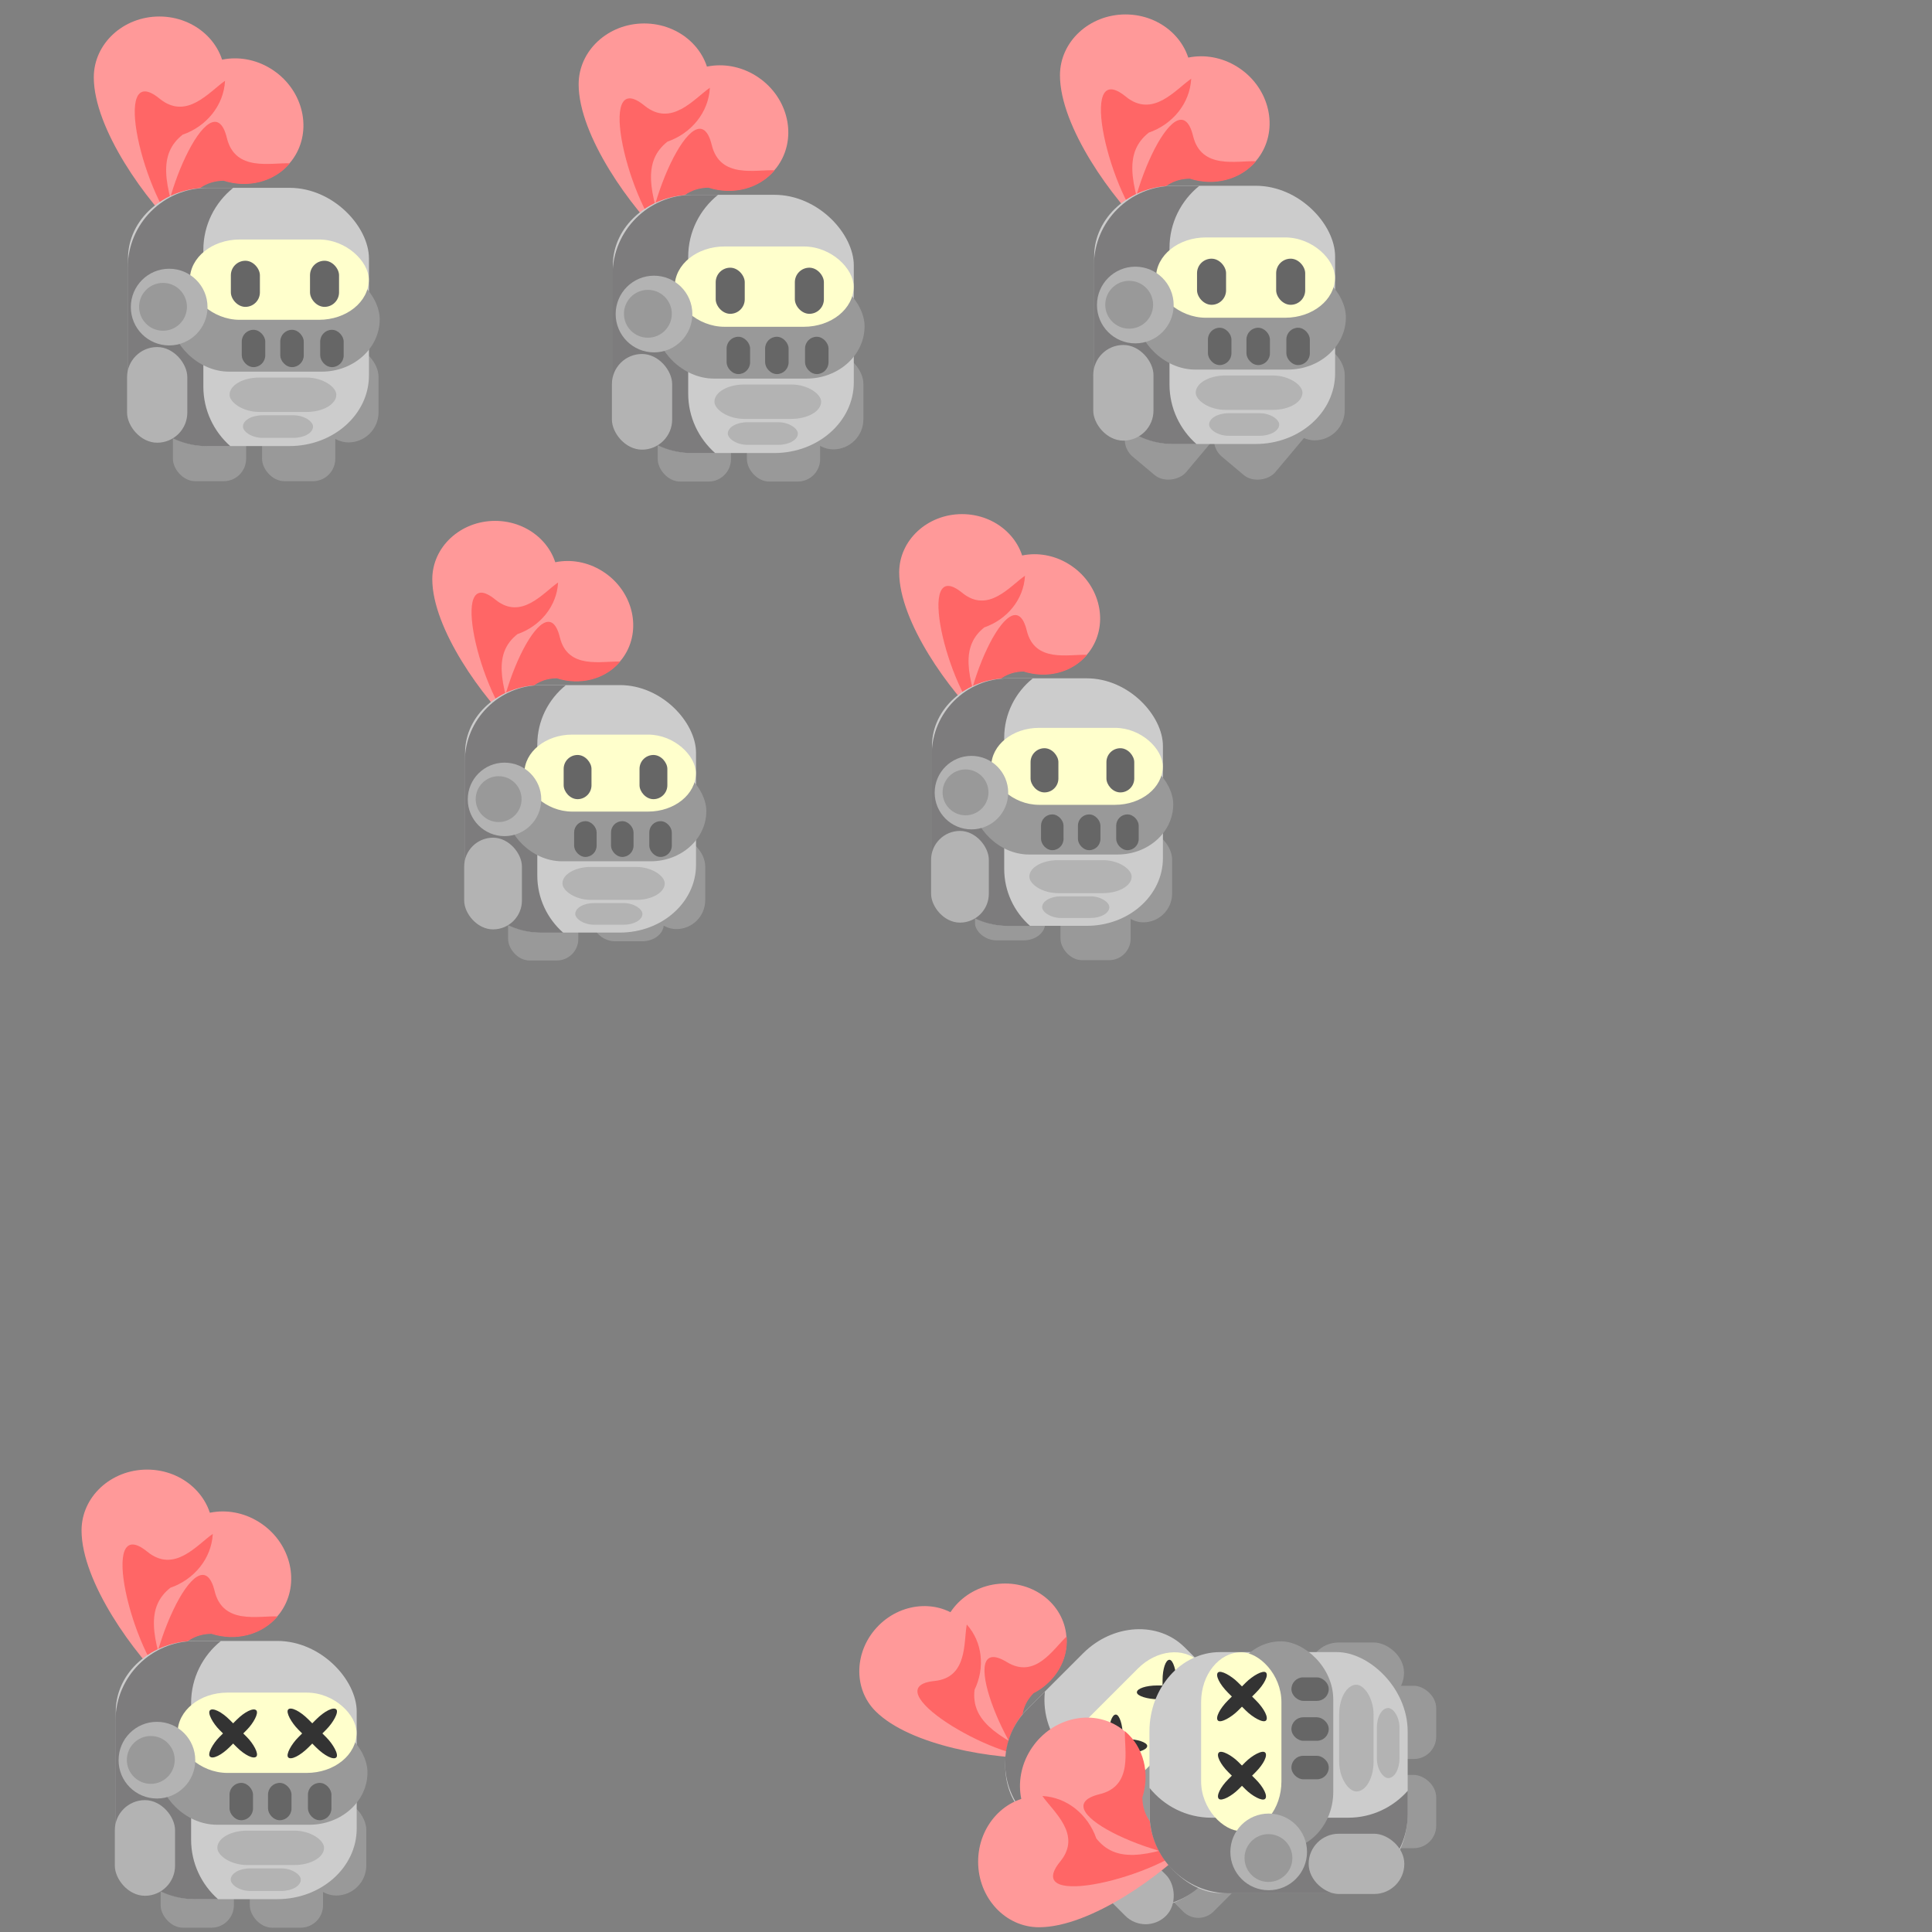 <?xml version="1.0" encoding="UTF-8" standalone="no"?>
<!-- Created with Inkscape (http://www.inkscape.org/) -->

<svg
   xmlns:dc="http://purl.org/dc/elements/1.1/"
   xmlns:cc="http://creativecommons.org/ns#"
   xmlns:rdf="http://www.w3.org/1999/02/22-rdf-syntax-ns#"
   xmlns:svg="http://www.w3.org/2000/svg"
   xmlns="http://www.w3.org/2000/svg"
   xmlns:sodipodi="http://sodipodi.sourceforge.net/DTD/sodipodi-0.dtd"
   xmlns:inkscape="http://www.inkscape.org/namespaces/inkscape"
   width="1024"
   height="1024"
   viewBox="0 0 270.933 270.933"
   version="1.1"
   id="svg3565"
   inkscape:version="0.92.4 (5da689c313, 2019-01-14)"
   sodipodi:docname="knightframe.svg"
   inkscape:export-filename="C:\Users\Kolobok\Desktop\проекты\Рыцарь\knightframes.png"
   inkscape:export-xdpi="96.00001"
   inkscape:export-ydpi="96.00001">
  <rect x="0" y="0" width="270.933" height="270.933" fill="#808080" stroke="none"/>
  <title
     id="title4661">Тайл размером 256x256</title>
  <defs
     id="defs3559" />
  <sodipodi:namedview
     id="base"
     pagecolor="#ffffff"
     bordercolor="#666666"
     borderopacity="1.0"
     inkscape:pageopacity="0.0"
     inkscape:pageshadow="2"
     inkscape:zoom="0.7"
     inkscape:cx="241.6073"
     inkscape:cy="829.2232"
     inkscape:document-units="mm"
     inkscape:current-layer="layer1"
     showgrid="true"
     units="px"
     width="256px"
     inkscape:snap-global="false">
    <inkscape:grid
       type="xygrid"
       id="grid5244"
       units="px"
       spacingx="67.733"
       spacingy="67.733"
       empspacing="1" />
    <inkscape:grid
       type="xygrid"
       id="grid8949"
       color="#e33fff"
       opacity="0.125"
       empcolor="#e33fff"
       empopacity="0.251"
       units="px"
       spacingx="33.867"
       spacingy="33.867"
       empspacing="8" />
  </sodipodi:namedview>
  <g
     inkscape:label="Layer 1"
     inkscape:groupmode="layer"
     id="layer1"
     transform="translate(0,-26.067)">
    <g
       id="g9730"
       transform="matrix(0.313,0,0,0.313,299.258,78.946)">
      <g
         inkscape:export-ydpi="12.69007"
         inkscape:export-xdpi="12.69007"
         inkscape:export-filename="C:\Users\Kolobok\Desktop\проекты\Рыцарь\Source\Knight\data\knight_fall.png"
         inkscape:label="#g6340"
         id="knight_fall"
         style="clip-rule:evenodd;fill-rule:evenodd;image-rendering:optimizeQuality;shape-rendering:geometricPrecision;text-rendering:geometricPrecision"
         transform="matrix(0.01,0,0,0.01,4368.804,12.467)">
        <rect
           style="fill:#999999"
           id="rect2658"
           ry="1349"
           rx="1349"
           height="4286"
           width="2699"
           y="-2698"
           x="-474941"
           class="fil27" />
        <g
           id="_425913016">
          <path
             style="fill:#ff9999"
             inkscape:connector-curvature="0"
             id="path2667"
             d="m -476825,-14988 c -1294,-979 -3078,-799 -3986,401 -1388,1835 -1482,5862 -1097,8028 713,-2401 1342,-3566 2722,-3599 1121,362 2354,46 3059,-886 908,-1200 596,-2967 -698,-3945 z"
             class="fil20" />
          <path
             style="fill:#ff6666"
             inkscape:connector-curvature="0"
             id="path2669"
             d="m -481910,-6538 c 713,-2401 1342,-3566 2722,-3599 1077,348 2257,69 2973,-779 -852,-37 -2451,388 -2821,-1131 -679,-2790 -3291,3170 -2875,5508 z"
             class="fil33" />
        </g>
        <g
           id="_425912248">
          <path
             style="fill:#ff9999"
             inkscape:connector-curvature="0"
             id="path2672"
             d="m -482063,-17494 c -1622,0 -2937,1220 -2937,2725 0,2301 2354,5569 3969,7064 -880,-2345 -1081,-3653 0,-4512 1113,-388 1905,-1384 1905,-2552 0,-1505 -1315,-2725 -2937,-2725 z"
             class="fil20" />
          <path
             style="fill:#ff6666"
             inkscape:connector-curvature="0"
             id="path2674"
             d="m -481021,-7687 c -880,-2345 -1081,-3653 0,-4512 1069,-372 1842,-1307 1901,-2415 -702,484 -1721,1788 -2932,800 -2225,-1815 -712,4513 1031,6128 z"
             class="fil33" />
        </g>
        <rect
           style="fill:#999999"
           y="307159"
           x="365168.1"
           id="rect2677"
           ry="1005"
           rx="1005"
           height="4313"
           width="3281"
           transform="matrix(-0.766,-0.643,-0.643,0.766,0,0)"
           class="fil27" />
        <rect
           style="fill:#999999"
           y="304591.1"
           x="362107.7"
           id="rect2679"
           ry="1005"
           rx="1005"
           height="4313"
           width="3281"
           transform="matrix(-0.766,-0.643,-0.643,0.766,0,0)"
           class="fil27" />
        <rect
           style="fill:#cccccc"
           id="rect2681"
           ry="3164"
           rx="3560"
           height="11569"
           width="10795"
           y="-9818"
           x="-483468"
           class="fil10" />
        <path
           style="fill:#7d7c7d"
           inkscape:connector-curvature="0"
           id="path2683"
           d="m -478757,-9813 h -1161 c -1958,0 -3560,1602 -3560,3560 v 4449 c 0,1958 1602,3560 3560,3560 h 1035 c -740,-654 -1209,-1608 -1209,-2667 v -6129 c 0,-1117 522,-2119 1334,-2773 z"
           class="fil34" />
        <rect
           style="fill:#999999"
           id="rect2685"
           ry="2345"
           rx="2605"
           height="4690"
           width="9346"
           y="-6272"
           x="-481536"
           class="fil27" />
        <rect
           style="fill:#b3b3b3"
           id="rect2687"
           ry="771"
           rx="1333"
           height="1541"
           width="4782"
           y="-1318"
           x="-478917"
           class="fil6" />
        <rect
           style="fill:#b3b3b3"
           id="rect2689"
           ry="506"
           rx="875"
           height="1012"
           width="3140"
           y="372"
           x="-478317"
           class="fil6" />
        <rect
           style="fill:#b3b3b3"
           id="rect2691"
           ry="1349"
           rx="1349"
           height="4286"
           width="2699"
           y="-2685"
           x="-483509"
           class="fil6" />
        <g
           id="_426416096">
          <rect
             style="fill:#ffffcc"
             id="rect2693"
             ry="1799"
             rx="2234"
             height="3598"
             width="8017"
             y="-7503"
             x="-480696"
             class="fil21" />
          <rect
             style="fill:#666666"
             id="rect2695"
             ry="650"
             rx="650"
             height="2066"
             width="1301"
             y="-6551"
             x="-475314"
             class="fil30" />
          <rect
             style="fill:#666666"
             id="rect2697"
             ry="650"
             rx="650"
             height="2066"
             width="1301"
             y="-6551"
             x="-478859"
             class="fil30" />
        </g>
        <rect
           style="fill:#666666"
           id="rect2700"
           ry="526"
           rx="526"
           height="1672"
           width="1052"
           y="-3457"
           x="-474857"
           class="fil30" />
        <rect
           style="fill:#666666"
           id="rect2702"
           ry="526"
           rx="526"
           height="1672"
           width="1052"
           y="-3457"
           x="-476645"
           class="fil30" />
        <rect
           style="fill:#666666"
           id="rect2704"
           ry="526"
           rx="526"
           height="1672"
           width="1052"
           y="-3457"
           x="-478370"
           class="fil30" />
        <g
           id="_426414320">
          <circle
             style="fill:#b3b3b3"
             id="circle2711"
             r="1718"
             cy="-4475"
             cx="-481624"
             class="fil6" />
          <circle
             style="fill:#999999"
             id="circle2713"
             r="1072"
             cy="-4487"
             cx="-481899"
             class="fil27" />
        </g>
      </g>
    </g>
    <g
       transform="matrix(0.003,0,0,0.003,1165.409,150.646)"
       style="clip-rule:evenodd;fill-rule:evenodd;image-rendering:optimizeQuality;shape-rendering:geometricPrecision;text-rendering:geometricPrecision"
       id="knight_walk_2"
       inkscape:label="#g6313"
       inkscape:export-filename="C:\Users\Kolobok\Desktop\проекты\Рыцарь\Source\Knight\public\data\knight_walk_2.png"
       inkscape:export-xdpi="12.69009"
       inkscape:export-ydpi="12.69009">
      <rect
         class="fil27"
         x="-336378"
         y="-2698"
         width="2699"
         height="4286"
         rx="1349"
         ry="1349"
         id="rect2716"
         style="fill:#999999" />
      <g
         id="_426413312">
        <path
           class="fil20"
           d="m -338262,-14988 c -1294,-979 -3078,-799 -3986,401 -1388,1835 -1482,5862 -1097,8028 713,-2401 1342,-3566 2722,-3599 1121,362 2354,46 3059,-886 908,-1200 596,-2967 -698,-3945 z"
           id="path2718"
           inkscape:connector-curvature="0"
           style="fill:#ff9999" />
        <path
           class="fil33"
           d="m -343347,-6538 c 713,-2401 1342,-3566 2722,-3599 1077,348 2257,69 2973,-779 -852,-37 -2451,388 -2821,-1131 -679,-2790 -3291,3170 -2875,5508 z"
           id="path2720"
           inkscape:connector-curvature="0"
           style="fill:#ff6666" />
      </g>
      <g
         id="_426412544">
        <path
           class="fil20"
           d="m -343500,-17494 c -1622,0 -2937,1220 -2937,2725 0,2301 2354,5569 3969,7064 -880,-2345 -1081,-3653 0,-4512 1113,-388 1905,-1384 1905,-2552 0,-1505 -1315,-2725 -2937,-2725 z"
           id="path2723"
           inkscape:connector-curvature="0"
           style="fill:#ff9999" />
        <path
           class="fil33"
           d="m -342458,-7687 c -880,-2345 -1081,-3653 0,-4512 1069,-372 1842,-1307 1901,-2415 -702,484 -1721,1788 -2932,800 -2225,-1815 -712,4513 1031,6128 z"
           id="path2725"
           inkscape:connector-curvature="0"
           style="fill:#ff6666" />
      </g>
      <rect
         class="fil27"
         x="-342893"
         y="-987"
         width="3281"
         height="3417"
         rx="1005"
         ry="797"
         id="rect2728"
         style="fill:#999999" />
      <rect
         class="fil27"
         x="-338898"
         y="-987"
         width="3281"
         height="4343"
         rx="1005"
         ry="1012"
         id="rect2730"
         style="fill:#999999" />
      <rect
         class="fil10"
         x="-344904"
         y="-9818"
         width="10795"
         height="11569"
         rx="3560"
         ry="3164"
         id="rect2732"
         style="fill:#cccccc" />
      <path
         class="fil34"
         d="m -340193,-9813 h -1161 c -1958,0 -3560,1602 -3560,3560 v 4449 c 0,1958 1602,3560 3560,3560 h 1035 c -740,-654 -1209,-1608 -1209,-2667 v -6129 c 0,-1117 522,-2119 1334,-2773 z"
         id="path2734"
         inkscape:connector-curvature="0"
         style="fill:#7d7c7d" />
      <rect
         class="fil27"
         x="-342973"
         y="-6272"
         width="9346"
         height="4690"
         rx="2605"
         ry="2345"
         id="rect2736"
         style="fill:#999999" />
      <rect
         class="fil6"
         x="-340353"
         y="-1318"
         width="4782"
         height="1541"
         rx="1333"
         ry="771"
         id="rect2738"
         style="fill:#b3b3b3" />
      <rect
         class="fil6"
         x="-339754"
         y="372"
         width="3140"
         height="1012"
         rx="875"
         ry="506"
         id="rect2740"
         style="fill:#b3b3b3" />
      <rect
         class="fil6"
         x="-344946"
         y="-2685"
         width="2699"
         height="4286"
         rx="1349"
         ry="1349"
         id="rect2742"
         style="fill:#b3b3b3" />
      <g
         id="_426409760">
        <rect
           class="fil21"
           x="-342133"
           y="-7503"
           width="8017"
           height="3598"
           rx="2234"
           ry="1799"
           id="rect2744"
           style="fill:#ffffcc" />
        <rect
           class="fil30"
           x="-336750"
           y="-6551"
           width="1301"
           height="2066"
           rx="650"
           ry="650"
           id="rect2746"
           style="fill:#666666" />
        <rect
           class="fil30"
           x="-340296"
           y="-6551"
           width="1301"
           height="2066"
           rx="650"
           ry="650"
           id="rect2748"
           style="fill:#666666" />
      </g>
      <rect
         class="fil30"
         x="-336293"
         y="-3457"
         width="1052"
         height="1672"
         rx="526"
         ry="526"
         id="rect2751"
         style="fill:#666666" />
      <rect
         class="fil30"
         x="-338082"
         y="-3457"
         width="1052"
         height="1672"
         rx="526"
         ry="526"
         id="rect2753"
         style="fill:#666666" />
      <rect
         class="fil30"
         x="-339807"
         y="-3457"
         width="1052"
         height="1672"
         rx="526"
         ry="526"
         id="rect2755"
         style="fill:#666666" />
      <g
         id="_426408512">
        <circle
           class="fil6"
           cx="-343060"
           cy="-4475"
           r="1718"
           id="circle2757"
           style="fill:#b3b3b3" />
        <circle
           class="fil27"
           cx="-343336"
           cy="-4487"
           r="1072"
           id="circle2759"
           style="fill:#999999" />
      </g>
    </g>
    <g
       id="g9784"
       transform="matrix(0.313,0,0,0.313,126.457,79.287)">
      <rect
         class="fil27"
         x="-44.179"
         y="-11.553"
         width="26.99"
         height="42.86"
         rx="13.49"
         ry="13.49"
         id="rect2762"
         style="clip-rule:evenodd;fill:#999999;fill-rule:evenodd;stroke-width:0.01;image-rendering:optimizeQuality;shape-rendering:geometricPrecision;text-rendering:geometricPrecision" />
      <g
         id="_426407504"
         style="clip-rule:evenodd;fill-rule:evenodd;image-rendering:optimizeQuality;shape-rendering:geometricPrecision;text-rendering:geometricPrecision"
         transform="matrix(0.01,0,0,0.01,4368.804,12.467)">
        <path
           class="fil20"
           d="m -443181,-14693 c -1294,-979 -3078,-799 -3986,401 -1388,1835 -1482,5862 -1097,8028 713,-2401 1342,-3566 2722,-3599 1121,362 2354,46 3059,-886 908,-1200 596,-2967 -698,-3945 z"
           id="path2764"
           inkscape:connector-curvature="0"
           style="fill:#ff9999" />
        <path
           class="fil33"
           d="m -448267,-6243 c 713,-2401 1342,-3566 2722,-3599 1077,348 2257,69 2973,-779 -852,-37 -2451,388 -2821,-1131 -679,-2790 -3291,3170 -2875,5508 z"
           id="path2766"
           inkscape:connector-curvature="0"
           style="fill:#ff6666" />
      </g>
      <g
         id="_426406736"
         style="clip-rule:evenodd;fill-rule:evenodd;image-rendering:optimizeQuality;shape-rendering:geometricPrecision;text-rendering:geometricPrecision"
         transform="matrix(0.01,0,0,0.01,4368.804,12.467)">
        <path
           class="fil20"
           d="m -448420,-17199 c -1622,0 -2937,1220 -2937,2725 0,2301 2354,5569 3969,7064 -880,-2345 -1081,-3653 0,-4512 1113,-388 1905,-1384 1905,-2552 0,-1505 -1315,-2725 -2937,-2725 z"
           id="path2769"
           inkscape:connector-curvature="0"
           style="fill:#ff9999" />
        <path
           class="fil33"
           d="m -447378,-7392 c -880,-2345 -1081,-3653 0,-4512 1069,-372 1842,-1307 1901,-2415 -702,484 -1721,1788 -2932,800 -2225,-1815 -712,4513 1031,6128 z"
           id="path2771"
           inkscape:connector-curvature="0"
           style="fill:#ff6666" />
      </g>
      <rect
         class="fil27"
         x="-109.329"
         y="2.597"
         width="32.81"
         height="43.13"
         rx="10.05"
         ry="10.05"
         id="rect2774"
         style="clip-rule:evenodd;fill:#999999;fill-rule:evenodd;stroke-width:0.01;image-rendering:optimizeQuality;shape-rendering:geometricPrecision;text-rendering:geometricPrecision" />
      <rect
         class="fil27"
         x="-69.379"
         y="2.597"
         width="32.81"
         height="43.13"
         rx="10.05"
         ry="10.05"
         id="rect2776"
         style="clip-rule:evenodd;fill:#999999;fill-rule:evenodd;stroke-width:0.01;image-rendering:optimizeQuality;shape-rendering:geometricPrecision;text-rendering:geometricPrecision" />
      <rect
         class="fil10"
         x="-129.439"
         y="-82.753"
         width="107.95"
         height="115.69"
         rx="35.6"
         ry="31.64"
         id="rect2778"
         style="clip-rule:evenodd;fill:#cccccc;fill-rule:evenodd;stroke-width:0.01;image-rendering:optimizeQuality;shape-rendering:geometricPrecision;text-rendering:geometricPrecision" />
      <path
         class="fil34"
         d="m -82.329,-82.713 h -11.61 c -19.58,0 -35.6,16.02 -35.6,35.6 v 44.49 c 0,19.58 16.02,35.6 35.6,35.6 h 10.35 c -7.4,-6.54 -12.09,-16.08 -12.09,-26.67 V -54.983 c 0,-11.17 5.22,-21.19 13.34,-27.73 z"
         id="path2780"
         inkscape:connector-curvature="0"
         style="clip-rule:evenodd;fill:#7d7c7d;fill-rule:evenodd;stroke-width:0.01;image-rendering:optimizeQuality;shape-rendering:geometricPrecision;text-rendering:geometricPrecision" />
      <rect
         class="fil27"
         x="-110.119"
         y="-47.303"
         width="93.46"
         height="46.9"
         rx="26.05"
         ry="23.45"
         id="rect2782"
         style="clip-rule:evenodd;fill:#999999;fill-rule:evenodd;stroke-width:0.01;image-rendering:optimizeQuality;shape-rendering:geometricPrecision;text-rendering:geometricPrecision" />
      <rect
         class="fil6"
         x="-83.929"
         y="2.237"
         width="47.82"
         height="15.41"
         rx="13.33"
         ry="7.71"
         id="rect2784"
         style="clip-rule:evenodd;fill:#b3b3b3;fill-rule:evenodd;stroke-width:0.01;image-rendering:optimizeQuality;shape-rendering:geometricPrecision;text-rendering:geometricPrecision" />
      <rect
         class="fil6"
         x="-77.939"
         y="19.147"
         width="31.4"
         height="10.12"
         rx="8.75"
         ry="5.06"
         id="rect2786"
         style="clip-rule:evenodd;fill:#b3b3b3;fill-rule:evenodd;stroke-width:0.01;image-rendering:optimizeQuality;shape-rendering:geometricPrecision;text-rendering:geometricPrecision" />
      <rect
         class="fil6"
         x="-129.859"
         y="-11.433"
         width="26.99"
         height="42.86"
         rx="13.49"
         ry="13.49"
         id="rect2788"
         style="clip-rule:evenodd;fill:#b3b3b3;fill-rule:evenodd;stroke-width:0.01;image-rendering:optimizeQuality;shape-rendering:geometricPrecision;text-rendering:geometricPrecision" />
      <g
         id="_426403952"
         style="clip-rule:evenodd;fill-rule:evenodd;image-rendering:optimizeQuality;shape-rendering:geometricPrecision;text-rendering:geometricPrecision"
         transform="matrix(0.01,0,0,0.01,4368.804,12.467)">
        <rect
           class="fil21"
           x="-447053"
           y="-7207"
           width="8017"
           height="3598"
           rx="2234"
           ry="1799"
           id="rect2790"
           style="fill:#ffffcc" />
        <rect
           class="fil30"
           x="-441670"
           y="-6256"
           width="1301"
           height="2066"
           rx="650"
           ry="650"
           id="rect2792"
           style="fill:#666666" />
        <rect
           class="fil30"
           x="-445216"
           y="-6256"
           width="1301"
           height="2066"
           rx="650"
           ry="650"
           id="rect2794"
           style="fill:#666666" />
      </g>
      <rect
         class="fil30"
         x="-43.329"
         y="-19.153"
         width="10.52"
         height="16.72"
         rx="5.26"
         ry="5.26"
         id="rect2797"
         style="clip-rule:evenodd;fill:#666666;fill-rule:evenodd;stroke-width:0.01;image-rendering:optimizeQuality;shape-rendering:geometricPrecision;text-rendering:geometricPrecision" />
      <rect
         class="fil30"
         x="-61.219"
         y="-19.153"
         width="10.52"
         height="16.72"
         rx="5.26"
         ry="5.26"
         id="rect2799"
         style="clip-rule:evenodd;fill:#666666;fill-rule:evenodd;stroke-width:0.01;image-rendering:optimizeQuality;shape-rendering:geometricPrecision;text-rendering:geometricPrecision" />
      <rect
         class="fil30"
         x="-78.469"
         y="-19.153"
         width="10.52"
         height="16.72"
         rx="5.26"
         ry="5.26"
         id="rect2801"
         style="clip-rule:evenodd;fill:#666666;fill-rule:evenodd;stroke-width:0.01;image-rendering:optimizeQuality;shape-rendering:geometricPrecision;text-rendering:geometricPrecision" />
      <g
         id="_426402704"
         style="clip-rule:evenodd;fill-rule:evenodd;image-rendering:optimizeQuality;shape-rendering:geometricPrecision;text-rendering:geometricPrecision"
         transform="matrix(0.01,0,0,0.01,4368.804,12.467)">
        <circle
           class="fil6"
           cx="-447980"
           cy="-4180"
           r="1718"
           id="circle2803"
           style="fill:#b3b3b3" />
        <circle
           class="fil27"
           cx="-448255"
           cy="-4191"
           r="1072"
           id="circle2805"
           style="fill:#999999" />
      </g>
    </g>
    <g
       id="g9757"
       transform="matrix(0.313,0,0,0.313,103.143,79.236)">
      <rect
         class="fil27"
         x="-186.919"
         y="-14.513"
         width="26.99"
         height="42.86"
         rx="13.49"
         ry="13.49"
         id="rect2808"
         style="clip-rule:evenodd;fill:#999999;fill-rule:evenodd;stroke-width:0.01;image-rendering:optimizeQuality;shape-rendering:geometricPrecision;text-rendering:geometricPrecision" />
      <g
         id="_426401696"
         style="clip-rule:evenodd;fill-rule:evenodd;image-rendering:optimizeQuality;shape-rendering:geometricPrecision;text-rendering:geometricPrecision"
         transform="matrix(0.01,0,0,0.01,4368.804,12.467)">
        <path
           class="fil20"
           d="m -457456,-14988 c -1294,-979 -3078,-799 -3986,401 -1388,1835 -1482,5862 -1097,8028 713,-2401 1342,-3566 2722,-3599 1121,362 2354,46 3059,-886 908,-1200 596,-2967 -698,-3945 z"
           id="path2810"
           inkscape:connector-curvature="0"
           style="fill:#ff9999" />
        <path
           class="fil33"
           d="m -462541,-6538 c 713,-2401 1342,-3566 2722,-3599 1077,348 2257,69 2973,-779 -852,-37 -2451,388 -2821,-1131 -679,-2790 -3291,3170 -2875,5508 z"
           id="path2812"
           inkscape:connector-curvature="0"
           style="fill:#ff6666" />
      </g>
      <g
         id="_426400928"
         style="clip-rule:evenodd;fill-rule:evenodd;image-rendering:optimizeQuality;shape-rendering:geometricPrecision;text-rendering:geometricPrecision"
         transform="matrix(0.01,0,0,0.01,4368.804,12.467)">
        <path
           class="fil20"
           d="m -462694,-17494 c -1622,0 -2937,1220 -2937,2725 0,2301 2354,5569 3969,7064 -880,-2345 -1081,-3653 0,-4512 1113,-388 1905,-1384 1905,-2552 0,-1505 -1315,-2725 -2937,-2725 z"
           id="path2815"
           inkscape:connector-curvature="0"
           style="fill:#ff9999" />
        <path
           class="fil33"
           d="m -461652,-7687 c -880,-2345 -1081,-3653 0,-4512 1069,-372 1842,-1307 1901,-2415 -702,484 -1721,1788 -2932,800 -2225,-1815 -712,4513 1031,6128 z"
           id="path2817"
           inkscape:connector-curvature="0"
           style="fill:#ff6666" />
      </g>
      <rect
         class="fil27"
         x="-252.069"
         y="2.597"
         width="32.81"
         height="43.13"
         rx="10.05"
         ry="10.05"
         id="rect2820"
         style="clip-rule:evenodd;fill:#999999;fill-rule:evenodd;stroke-width:0.01;image-rendering:optimizeQuality;shape-rendering:geometricPrecision;text-rendering:geometricPrecision" />
      <rect
         class="fil27"
         x="-212.119"
         y="2.597"
         width="32.81"
         height="43.13"
         rx="10.05"
         ry="10.05"
         id="rect2822"
         style="clip-rule:evenodd;fill:#999999;fill-rule:evenodd;stroke-width:0.01;image-rendering:optimizeQuality;shape-rendering:geometricPrecision;text-rendering:geometricPrecision" />
      <rect
         class="fil10"
         x="-272.18"
         y="-85.713"
         width="107.95"
         height="115.69"
         rx="35.6"
         ry="31.64"
         id="rect2824"
         style="clip-rule:evenodd;fill:#cccccc;fill-rule:evenodd;stroke-width:0.01;image-rendering:optimizeQuality;shape-rendering:geometricPrecision;text-rendering:geometricPrecision" />
      <path
         class="fil34"
         d="m -225.07,-85.663 h -11.61 c -19.58,0 -35.6,16.02 -35.6,35.6 v 44.49 c 0,19.58 16.02,35.6 35.6,35.6 h 10.35 c -7.4,-6.54 -12.09,-16.08 -12.09,-26.67 V -57.933 c 0,-11.17 5.22,-21.19 13.34,-27.73 z"
         id="path2826"
         inkscape:connector-curvature="0"
         style="clip-rule:evenodd;fill:#7d7c7d;fill-rule:evenodd;stroke-width:0.01;image-rendering:optimizeQuality;shape-rendering:geometricPrecision;text-rendering:geometricPrecision" />
      <rect
         class="fil27"
         x="-252.869"
         y="-50.253"
         width="93.46"
         height="46.9"
         rx="26.05"
         ry="23.45"
         id="rect2828"
         style="clip-rule:evenodd;fill:#999999;fill-rule:evenodd;stroke-width:0.01;image-rendering:optimizeQuality;shape-rendering:geometricPrecision;text-rendering:geometricPrecision" />
      <rect
         class="fil6"
         x="-226.669"
         y="-0.713"
         width="47.82"
         height="15.41"
         rx="13.33"
         ry="7.71"
         id="rect2830"
         style="clip-rule:evenodd;fill:#b3b3b3;fill-rule:evenodd;stroke-width:0.01;image-rendering:optimizeQuality;shape-rendering:geometricPrecision;text-rendering:geometricPrecision" />
      <rect
         class="fil6"
         x="-220.679"
         y="16.187"
         width="31.4"
         height="10.12"
         rx="8.75"
         ry="5.06"
         id="rect2832"
         style="clip-rule:evenodd;fill:#b3b3b3;fill-rule:evenodd;stroke-width:0.01;image-rendering:optimizeQuality;shape-rendering:geometricPrecision;text-rendering:geometricPrecision" />
      <rect
         class="fil6"
         x="-272.599"
         y="-14.383"
         width="26.99"
         height="42.86"
         rx="13.49"
         ry="13.49"
         id="rect2834"
         style="clip-rule:evenodd;fill:#b3b3b3;fill-rule:evenodd;stroke-width:0.01;image-rendering:optimizeQuality;shape-rendering:geometricPrecision;text-rendering:geometricPrecision" />
      <g
         id="_426398144"
         style="clip-rule:evenodd;fill-rule:evenodd;image-rendering:optimizeQuality;shape-rendering:geometricPrecision;text-rendering:geometricPrecision"
         transform="matrix(0.01,0,0,0.01,4368.804,12.467)">
        <rect
           class="fil21"
           x="-461327"
           y="-7503"
           width="8017"
           height="3598"
           rx="2234"
           ry="1799"
           id="rect2836"
           style="fill:#ffffcc" />
        <rect
           class="fil30"
           x="-455944"
           y="-6551"
           width="1301"
           height="2066"
           rx="650"
           ry="650"
           id="rect2838"
           style="fill:#666666" />
        <rect
           class="fil30"
           x="-459490"
           y="-6551"
           width="1301"
           height="2066"
           rx="650"
           ry="650"
           id="rect2840"
           style="fill:#666666" />
      </g>
      <rect
         class="fil30"
         x="-186.069"
         y="-22.103"
         width="10.52"
         height="16.72"
         rx="5.26"
         ry="5.26"
         id="rect2843"
         style="clip-rule:evenodd;fill:#666666;fill-rule:evenodd;stroke-width:0.01;image-rendering:optimizeQuality;shape-rendering:geometricPrecision;text-rendering:geometricPrecision" />
      <rect
         class="fil30"
         x="-203.959"
         y="-22.103"
         width="10.52"
         height="16.72"
         rx="5.26"
         ry="5.26"
         id="rect2845"
         style="clip-rule:evenodd;fill:#666666;fill-rule:evenodd;stroke-width:0.01;image-rendering:optimizeQuality;shape-rendering:geometricPrecision;text-rendering:geometricPrecision" />
      <rect
         class="fil30"
         x="-221.209"
         y="-22.103"
         width="10.52"
         height="16.72"
         rx="5.26"
         ry="5.26"
         id="rect2847"
         style="clip-rule:evenodd;fill:#666666;fill-rule:evenodd;stroke-width:0.01;image-rendering:optimizeQuality;shape-rendering:geometricPrecision;text-rendering:geometricPrecision" />
      <g
         id="_426396896"
         style="clip-rule:evenodd;fill-rule:evenodd;image-rendering:optimizeQuality;shape-rendering:geometricPrecision;text-rendering:geometricPrecision"
         transform="matrix(0.01,0,0,0.01,4368.804,12.467)">
        <circle
           class="fil6"
           cx="-462254"
           cy="-4475"
           r="1718"
           id="circle2849"
           style="fill:#b3b3b3" />
        <circle
           class="fil27"
           cx="-462530"
           cy="-4487"
           r="1072"
           id="circle2851"
           style="fill:#999999" />
      </g>
    </g>
    <g
       transform="matrix(0.003,0,0,0.003,1149.496,150.814)"
       style="clip-rule:evenodd;fill-rule:evenodd;image-rendering:optimizeQuality;shape-rendering:geometricPrecision;text-rendering:geometricPrecision"
       id="knight_walk_1"
       inkscape:label="#g6286"
       inkscape:export-filename="C:\Users\Kolobok\Desktop\проекты\Рыцарь\Source\Knight\public\data\knight_walk_1.png"
       inkscape:export-xdpi="12.69009"
       inkscape:export-ydpi="12.69009">
      <rect
         class="fil27"
         x="-352899"
         y="-2438"
         width="2699"
         height="4286"
         rx="1349"
         ry="1349"
         id="rect2854"
         style="fill:#999999" />
      <g
         id="_426395888">
        <path
           class="fil20"
           d="m -354783,-14728 c -1294,-979 -3078,-799 -3986,401 -1388,1835 -1482,5862 -1097,8028 713,-2401 1342,-3566 2722,-3599 1121,362 2354,46 3059,-886 908,-1200 596,-2967 -698,-3945 z"
           id="path2856"
           inkscape:connector-curvature="0"
           style="fill:#ff9999" />
        <path
           class="fil33"
           d="m -359868,-6278 c 713,-2401 1342,-3566 2722,-3599 1077,348 2257,69 2973,-779 -852,-37 -2451,388 -2821,-1131 -679,-2790 -3291,3170 -2875,5508 z"
           id="path2858"
           inkscape:connector-curvature="0"
           style="fill:#ff6666" />
      </g>
      <g
         id="_426395120">
        <path
           class="fil20"
           d="m -360021,-17234 c -1622,0 -2937,1220 -2937,2725 0,2301 2354,5569 3969,7064 -880,-2345 -1081,-3653 0,-4512 1113,-388 1905,-1384 1905,-2552 0,-1505 -1315,-2725 -2937,-2725 z"
           id="path2861"
           inkscape:connector-curvature="0"
           style="fill:#ff9999" />
        <path
           class="fil33"
           d="m -358979,-7427 c -880,-2345 -1081,-3653 0,-4512 1069,-372 1842,-1307 1901,-2415 -702,484 -1721,1788 -2932,800 -2225,-1815 -712,4513 1031,6128 z"
           id="path2863"
           inkscape:connector-curvature="0"
           style="fill:#ff6666" />
      </g>
      <rect
         class="fil27"
         x="-359414"
         y="-987"
         width="3281"
         height="4303"
         rx="1005"
         ry="1003"
         id="rect2866"
         style="fill:#999999" />
      <rect
         class="fil27"
         x="-355419"
         y="-987"
         width="3281"
         height="3404"
         rx="1005"
         ry="793"
         id="rect2868"
         style="fill:#999999" />
      <rect
         class="fil10"
         x="-361425"
         y="-9558"
         width="10795"
         height="11569"
         rx="3560"
         ry="3164"
         id="rect2870"
         style="fill:#cccccc" />
      <path
         class="fil34"
         d="m -356714,-9553 h -1161 c -1958,0 -3560,1602 -3560,3560 v 4449 c 0,1958 1602,3560 3560,3560 h 1035 c -740,-654 -1209,-1608 -1209,-2667 v -6129 c 0,-1117 522,-2119 1334,-2773 z"
         id="path2872"
         inkscape:connector-curvature="0"
         style="fill:#7d7c7d" />
      <rect
         class="fil27"
         x="-359494"
         y="-6012"
         width="9346"
         height="4690"
         rx="2605"
         ry="2345"
         id="rect2874"
         style="fill:#999999" />
      <rect
         class="fil6"
         x="-356874"
         y="-1058"
         width="4782"
         height="1541"
         rx="1333"
         ry="771"
         id="rect2876"
         style="fill:#b3b3b3" />
      <rect
         class="fil6"
         x="-356275"
         y="632"
         width="3140"
         height="1012"
         rx="875"
         ry="506"
         id="rect2878"
         style="fill:#b3b3b3" />
      <rect
         class="fil6"
         x="-361467"
         y="-2425"
         width="2699"
         height="4286"
         rx="1349"
         ry="1349"
         id="rect2880"
         style="fill:#b3b3b3" />
      <g
         id="_426392336">
        <rect
           class="fil21"
           x="-358654"
           y="-7243"
           width="8017"
           height="3598"
           rx="2234"
           ry="1799"
           id="rect2882"
           style="fill:#ffffcc" />
        <rect
           class="fil30"
           x="-353271"
           y="-6291"
           width="1301"
           height="2066"
           rx="650"
           ry="650"
           id="rect2884"
           style="fill:#666666" />
        <rect
           class="fil30"
           x="-356817"
           y="-6291"
           width="1301"
           height="2066"
           rx="650"
           ry="650"
           id="rect2886"
           style="fill:#666666" />
      </g>
      <rect
         class="fil30"
         x="-352814"
         y="-3197"
         width="1052"
         height="1672"
         rx="526"
         ry="526"
         id="rect2889"
         style="fill:#666666" />
      <rect
         class="fil30"
         x="-354603"
         y="-3197"
         width="1052"
         height="1672"
         rx="526"
         ry="526"
         id="rect2891"
         style="fill:#666666" />
      <rect
         class="fil30"
         x="-356328"
         y="-3197"
         width="1052"
         height="1672"
         rx="526"
         ry="526"
         id="rect2893"
         style="fill:#666666" />
      <g
         id="_426391088">
        <circle
           class="fil6"
           cx="-359582"
           cy="-4215"
           r="1718"
           id="circle2895"
           style="fill:#b3b3b3" />
        <circle
           class="fil27"
           cx="-359857"
           cy="-4227"
           r="1072"
           id="circle2897"
           style="fill:#999999" />
      </g>
    </g>
    <g
       id="g9844"
       transform="matrix(0.313,0,0,0.313,-163.567,282.085)">
      <rect
         class="fil27"
         x="659.701"
         y="-11.553"
         width="26.99"
         height="42.86"
         rx="13.49"
         ry="13.49"
         id="rect4510"
         style="clip-rule:evenodd;fill:#999999;fill-rule:evenodd;stroke-width:0.01;image-rendering:optimizeQuality;shape-rendering:geometricPrecision;text-rendering:geometricPrecision" />
      <g
         id="_467452552"
         style="clip-rule:evenodd;fill-rule:evenodd;image-rendering:optimizeQuality;shape-rendering:geometricPrecision;text-rendering:geometricPrecision"
         transform="matrix(0.01,0,0,0.01,4368.804,12.467)">
        <path
           class="fil20"
           d="m -372793,-14693 c -1294,-979 -3078,-799 -3986,401 -1388,1835 -1482,5862 -1097,8028 713,-2401 1342,-3566 2722,-3599 1121,362 2354,46 3059,-886 908,-1200 596,-2967 -698,-3945 z"
           id="path4512"
           inkscape:connector-curvature="0"
           style="fill:#ff9999" />
        <path
           class="fil33"
           d="m -377879,-6243 c 713,-2401 1342,-3566 2722,-3599 1077,348 2257,69 2973,-779 -852,-37 -2451,388 -2821,-1131 -679,-2790 -3291,3170 -2875,5508 z"
           id="path4514"
           inkscape:connector-curvature="0"
           style="fill:#ff6666" />
      </g>
      <g
         id="_467451784"
         style="clip-rule:evenodd;fill-rule:evenodd;image-rendering:optimizeQuality;shape-rendering:geometricPrecision;text-rendering:geometricPrecision"
         transform="matrix(0.01,0,0,0.01,4368.804,12.467)">
        <path
           class="fil20"
           d="m -378032,-17199 c -1622,0 -2937,1220 -2937,2725 0,2301 2354,5569 3969,7064 -880,-2345 -1081,-3653 0,-4512 1113,-388 1905,-1384 1905,-2552 0,-1505 -1315,-2725 -2937,-2725 z"
           id="path4517"
           inkscape:connector-curvature="0"
           style="fill:#ff9999" />
        <path
           class="fil33"
           d="m -376990,-7392 c -880,-2345 -1081,-3653 0,-4512 1069,-372 1842,-1307 1901,-2415 -702,484 -1721,1788 -2932,800 -2225,-1815 -712,4513 1031,6128 z"
           id="path4519"
           inkscape:connector-curvature="0"
           style="fill:#ff6666" />
      </g>
      <rect
         class="fil27"
         x="594.551"
         y="2.597"
         width="32.81"
         height="43.13"
         rx="10.05"
         ry="10.05"
         id="rect4522"
         style="clip-rule:evenodd;fill:#999999;fill-rule:evenodd;stroke-width:0.01;image-rendering:optimizeQuality;shape-rendering:geometricPrecision;text-rendering:geometricPrecision" />
      <rect
         class="fil27"
         x="634.501"
         y="2.597"
         width="32.81"
         height="43.13"
         rx="10.05"
         ry="10.05"
         id="rect4524"
         style="clip-rule:evenodd;fill:#999999;fill-rule:evenodd;stroke-width:0.01;image-rendering:optimizeQuality;shape-rendering:geometricPrecision;text-rendering:geometricPrecision" />
      <rect
         class="fil10"
         x="574.441"
         y="-82.753"
         width="107.95"
         height="115.69"
         rx="35.6"
         ry="31.64"
         id="rect4526"
         style="clip-rule:evenodd;fill:#cccccc;fill-rule:evenodd;stroke-width:0.01;image-rendering:optimizeQuality;shape-rendering:geometricPrecision;text-rendering:geometricPrecision" />
      <path
         class="fil34"
         d="m 621.551,-82.713 h -11.61 c -19.58,0 -35.6,16.02 -35.6,35.6 v 44.49 c 0,19.58 16.02,35.6 35.6,35.6 h 10.35 c -7.4,-6.54 -12.09,-16.08 -12.09,-26.67 V -54.983 c 0,-11.17 5.22,-21.19 13.34,-27.73 z"
         id="path4528"
         inkscape:connector-curvature="0"
         style="clip-rule:evenodd;fill:#7d7c7d;fill-rule:evenodd;stroke-width:0.01;image-rendering:optimizeQuality;shape-rendering:geometricPrecision;text-rendering:geometricPrecision" />
      <rect
         class="fil27"
         x="593.761"
         y="-47.303"
         width="93.46"
         height="46.9"
         rx="26.05"
         ry="23.45"
         id="rect4530"
         style="clip-rule:evenodd;fill:#999999;fill-rule:evenodd;stroke-width:0.01;image-rendering:optimizeQuality;shape-rendering:geometricPrecision;text-rendering:geometricPrecision" />
      <rect
         class="fil6"
         x="619.951"
         y="2.237"
         width="47.82"
         height="15.41"
         rx="13.33"
         ry="7.71"
         id="rect4532"
         style="clip-rule:evenodd;fill:#b3b3b3;fill-rule:evenodd;stroke-width:0.01;image-rendering:optimizeQuality;shape-rendering:geometricPrecision;text-rendering:geometricPrecision" />
      <rect
         class="fil6"
         x="625.941"
         y="19.147"
         width="31.4"
         height="10.12"
         rx="8.75"
         ry="5.06"
         id="rect4534"
         style="clip-rule:evenodd;fill:#b3b3b3;fill-rule:evenodd;stroke-width:0.01;image-rendering:optimizeQuality;shape-rendering:geometricPrecision;text-rendering:geometricPrecision" />
      <rect
         class="fil6"
         x="574.021"
         y="-11.433"
         width="26.99"
         height="42.86"
         rx="13.49"
         ry="13.49"
         id="rect4536"
         style="clip-rule:evenodd;fill:#b3b3b3;fill-rule:evenodd;stroke-width:0.01;image-rendering:optimizeQuality;shape-rendering:geometricPrecision;text-rendering:geometricPrecision" />
      <rect
         class="fil21"
         x="602.151"
         y="-59.603"
         width="80.17"
         height="35.98"
         rx="22.34"
         ry="17.99"
         id="rect4538"
         style="clip-rule:evenodd;fill:#ffffcc;fill-rule:evenodd;stroke-width:0.01;image-rendering:optimizeQuality;shape-rendering:geometricPrecision;text-rendering:geometricPrecision" />
      <rect
         class="fil30"
         x="660.551"
         y="-19.153"
         width="10.52"
         height="16.72"
         rx="5.26"
         ry="5.26"
         id="rect4540"
         style="clip-rule:evenodd;fill:#666666;fill-rule:evenodd;stroke-width:0.01;image-rendering:optimizeQuality;shape-rendering:geometricPrecision;text-rendering:geometricPrecision" />
      <rect
         class="fil30"
         x="642.661"
         y="-19.153"
         width="10.52"
         height="16.72"
         rx="5.26"
         ry="5.26"
         id="rect4542"
         style="clip-rule:evenodd;fill:#666666;fill-rule:evenodd;stroke-width:0.01;image-rendering:optimizeQuality;shape-rendering:geometricPrecision;text-rendering:geometricPrecision" />
      <rect
         class="fil30"
         x="625.411"
         y="-19.153"
         width="10.52"
         height="16.72"
         rx="5.26"
         ry="5.26"
         id="rect4544"
         style="clip-rule:evenodd;fill:#666666;fill-rule:evenodd;stroke-width:0.01;image-rendering:optimizeQuality;shape-rendering:geometricPrecision;text-rendering:geometricPrecision" />
      <g
         id="_467448328"
         style="clip-rule:evenodd;fill-rule:evenodd;image-rendering:optimizeQuality;shape-rendering:geometricPrecision;text-rendering:geometricPrecision"
         transform="matrix(0.01,0,0,0.01,4368.804,12.467)">
        <circle
           class="fil6"
           cx="-377592"
           cy="-4180"
           r="1718"
           id="circle4546"
           style="fill:#b3b3b3" />
        <circle
           class="fil27"
           cx="-377867"
           cy="-4191"
           r="1072"
           id="circle4548"
           style="fill:#999999" />
      </g>
      <g
         id="_465996072"
         style="clip-rule:evenodd;fill-rule:evenodd;image-rendering:optimizeQuality;shape-rendering:geometricPrecision;text-rendering:geometricPrecision"
         transform="matrix(0.01,0,0,0.01,4368.804,12.467)">
        <rect
           class="fil25"
           transform="matrix(-0.168,-0.168,0.502,-0.502,-371481,-4075.88)"
           width="2699"
           height="4286"
           rx="1349"
           ry="1349"
           id="rect4551"
           x="0"
           y="0"
           style="fill:#333333" />
        <rect
           class="fil25"
           transform="matrix(0.168,-0.168,-0.502,-0.502,-369783,-4075.88)"
           width="2699"
           height="4286"
           rx="1349"
           ry="1349"
           id="rect4553"
           x="0"
           y="0"
           style="fill:#333333" />
      </g>
      <g
         id="_465995520"
         style="clip-rule:evenodd;fill-rule:evenodd;image-rendering:optimizeQuality;shape-rendering:geometricPrecision;text-rendering:geometricPrecision"
         transform="matrix(0.01,0,0,0.01,4368.804,12.467)">
        <rect
           class="fil25"
           transform="matrix(0.168,-0.168,-0.484,-0.484,-373366,-4113.3)"
           width="2699"
           height="4286"
           rx="1349"
           ry="1349"
           id="rect4556"
           x="0"
           y="0"
           style="fill:#333333" />
        <rect
           class="fil25"
           transform="matrix(-0.168,-0.168,0.484,-0.484,-374989,-4113.3)"
           width="2699"
           height="4286"
           rx="1349"
           ry="1349"
           id="rect4558"
           x="0"
           y="0"
           style="fill:#333333" />
      </g>
    </g>
    <g
       transform="matrix(0.003,0,0,0.003,1326.624,285.236)"
       style="clip-rule:evenodd;fill-rule:evenodd;image-rendering:optimizeQuality;shape-rendering:geometricPrecision;text-rendering:geometricPrecision"
       id="_465989112">
      <rect
         style="fill:#999999"
         y="0"
         x="0"
         id="rect4561"
         ry="1349"
         rx="1349"
         height="4286"
         width="2699"
         transform="matrix(-0.707,0.707,0.707,0.707,-383727,-6888.88)"
         class="fil27" />
      <g
         id="g4567">
        <path
           style="fill:#ff9999"
           inkscape:connector-curvature="0"
           id="path4563"
           d="m -395658,-12339 c -1607,223 -2742,1612 -2535,3103 316,2279 3097,5193 4901,6453 -1194,-2202 -1573,-3470 -620,-4470 1049,-537 1697,-1632 1537,-2789 -207,-1491 -1677,-2519 -3283,-2296 z"
           class="fil20" />
        <path
           style="fill:#ff6666"
           inkscape:connector-curvature="0"
           id="path4565"
           d="m -393279,-2768 c -1194,-2202 -1573,-3470 -620,-4470 1008,-516 1645,-1547 1552,-2653 -629,576 -1459,2008 -2794,1195 -2453,-1493 -86,4568 1862,5928 z"
           class="fil33" />
      </g>
      <g
         id="g4573">
        <path
           style="fill:#ff9999"
           inkscape:connector-curvature="0"
           id="path4569"
           d="m -401134,-10407 c -1147,1147 -1214,2939 -150,4004 1627,1627 5603,2273 7802,2189 -2280,-1036 -3348,-1819 -3191,-3191 513,-1061 368,-2326 -458,-3152 -1064,-1064 -2857,-997 -4004,150 z"
           class="fil20" />
        <path
           style="fill:#ff6666"
           inkscape:connector-curvature="0"
           id="path4571"
           d="m -393462,-4209 c -2280,-1036 -3348,-1819 -3191,-3191 493,-1019 379,-2226 -363,-3052 -154,839 48,2481 -1508,2639 -2857,289 2688,3695 5062,3604 z"
           class="fil33" />
      </g>
      <rect
         style="fill:#999999"
         y="0"
         x="0"
         id="rect4575"
         ry="1005"
         rx="1005"
         height="4313"
         width="3281"
         transform="matrix(-0.707,0.707,0.707,0.707,-386922,-1692.9)"
         class="fil27" />
      <rect
         style="fill:#999999"
         y="0"
         x="0"
         id="rect4577"
         ry="1005"
         rx="1005"
         height="4313"
         width="3281"
         transform="matrix(-0.707,0.707,0.707,0.707,-384097,-4517.94)"
         class="fil27" />
      <rect
         style="fill:#cccccc"
         y="0"
         x="0"
         id="rect4579"
         ry="3560"
         rx="3560"
         height="13018"
         width="10795"
         transform="matrix(-0.707,0.707,0.628,0.628,-389066,-11619.4)"
         class="fil10" />
      <path
         style="fill:#7d7c7d"
         inkscape:connector-curvature="0"
         id="path4581"
         d="m -393365,-7314 -821,821 c -1384,1384 -1384,3650 0,5034 l 3146,3146 c 1384,1384 3650,1384 5034,0 l 732,-732 c -985,61 -1992,-283 -2740,-1031 l -4334,-4334 c -790,-790 -1129,-1867 -1017,-2904 z"
         class="fil34" />
      <rect
         style="fill:#999999"
         y="0"
         x="0"
         id="rect4583"
         ry="1799"
         rx="1799"
         height="3598"
         width="6456"
         transform="matrix(-1.024,1.024,0.922,0.922,-386217,-9453.99)"
         class="fil27" />
      <rect
         style="fill:#b3b3b3"
         y="0"
         x="0"
         id="rect4585"
         ry="1799"
         rx="1799"
         height="3598"
         width="6456"
         transform="matrix(-0.524,0.524,0.303,0.303,-384089,-4575.57)"
         class="fil6" />
      <rect
         style="fill:#b3b3b3"
         y="0"
         x="0"
         id="rect4587"
         ry="1799"
         rx="1799"
         height="3598"
         width="6456"
         transform="matrix(-0.344,0.344,0.199,0.199,-383631,-2643.34)"
         class="fil6" />
      <rect
         style="fill:#b3b3b3"
         y="0"
         x="0"
         id="rect4589"
         ry="1349"
         rx="1349"
         height="4286"
         width="2699"
         transform="matrix(-0.707,0.707,0.707,0.707,-389777,-821.641)"
         class="fil6" />
      <rect
         style="fill:#ffffcc"
         y="0"
         x="0"
         id="rect4591"
         ry="1799"
         rx="1799"
         height="3598"
         width="6456"
         transform="matrix(-0.878,0.878,0.707,0.707,-387433,-9977.8)"
         class="fil21" />
      <rect
         style="fill:#666666"
         y="0"
         x="0"
         id="rect4593"
         ry="1349"
         rx="1349"
         height="4286"
         width="2699"
         transform="matrix(-0.276,0.276,0.276,0.276,-385368,-6321.61)"
         class="fil30" />
      <rect
         style="fill:#666666"
         y="0"
         x="0"
         id="rect4595"
         ry="1349"
         rx="1349"
         height="4286"
         width="2699"
         transform="matrix(-0.276,0.276,0.276,0.276,-386633,-5056.89)"
         class="fil30" />
      <rect
         style="fill:#666666"
         y="0"
         x="0"
         id="rect4597"
         ry="1349"
         rx="1349"
         height="4286"
         width="2699"
         transform="matrix(-0.276,0.276,0.276,0.276,-387853,-3837.07)"
         class="fil30" />
      <g
         id="g4603">
        <circle
           style="fill:#b3b3b3"
           cy="0"
           cx="0"
           id="circle4599"
           r="1402"
           transform="matrix(-0.866,0.866,0.866,0.866,-391618,-1512.41)"
           class="fil6" />
        <circle
           style="fill:#999999"
           cy="0"
           cx="0"
           id="circle4601"
           r="1402"
           transform="matrix(-0.54,0.54,0.54,0.54,-391820,-1325.97)"
           class="fil27" />
      </g>
      <g
         id="g4609">
        <rect
           style="fill:#333333"
           id="rect4605"
           ry="958"
           rx="321"
           height="3043"
           width="642"
           y="-8803"
           x="-387864"
           class="fil25" />
        <rect
           style="fill:#333333"
           y="0"
           x="0"
           id="rect4607"
           ry="1349"
           rx="1349"
           height="4286"
           width="2699"
           transform="matrix(0,-0.238,-0.71,0,-386022,-6960.73)"
           class="fil25" />
      </g>
      <g
         id="g4615">
        <rect
           style="fill:#333333"
           y="0"
           x="0"
           id="rect4611"
           ry="1349"
           rx="1349"
           height="4286"
           width="2699"
           transform="matrix(0,-0.238,-0.685,0,-388582,-4453.74)"
           class="fil25" />
        <rect
           style="fill:#333333"
           id="rect4613"
           ry="925"
           rx="321"
           height="2937"
           width="642"
           y="-6243"
           x="-390371"
           class="fil25" />
      </g>
    </g>
    <g
       id="g9814"
       transform="matrix(0.313,0,0,0.313,96.163,277.511)">
      <rect
         class="fil27"
         transform="matrix(0,1,1,0,0,0)"
         width="26.99"
         height="42.86"
         rx="13.49"
         ry="13.49"
         id="rect4987"
         x="-67.435"
         y="278.961"
         style="clip-rule:evenodd;fill:#999999;fill-rule:evenodd;stroke-width:0.01;image-rendering:optimizeQuality;shape-rendering:geometricPrecision;text-rendering:geometricPrecision" />
      <g
         id="_425752608"
         style="clip-rule:evenodd;fill-rule:evenodd;image-rendering:optimizeQuality;shape-rendering:geometricPrecision;text-rendering:geometricPrecision"
         transform="matrix(0.01,0,0,0.01,4368.804,12.467)">
        <path
           class="fil20"
           d="m -421274,-3408 c -979,1294 -799,3078 401,3986 1835,1388 5862,1482 8028,1097 -2401,-713 -3566,-1342 -3599,-2722 362,-1121 46,-2354 -886,-3059 -1200,-908 -2967,-596 -3945,698 z"
           id="path4989"
           inkscape:connector-curvature="0"
           style="fill:#ff9999" />
        <path
           class="fil33"
           d="m -412824,1678 c -2401,-713 -3566,-1342 -3599,-2722 348,-1077 69,-2257 -779,-2973 -37,852 388,2451 -1131,2821 -2790,679 3170,3291 5508,2875 z"
           id="path4991"
           inkscape:connector-curvature="0"
           style="fill:#ff6666" />
      </g>
      <g
         id="_425751840"
         style="clip-rule:evenodd;fill-rule:evenodd;image-rendering:optimizeQuality;shape-rendering:geometricPrecision;text-rendering:geometricPrecision"
         transform="matrix(0.01,0,0,0.01,4368.804,12.467)">
        <path
           class="fil20"
           d="m -423780,1830 c 0,1622 1220,2937 2725,2937 2301,0 5569,-2354 7064,-3969 -2345,880 -3653,1081 -4512,0 -388,-1113 -1384,-1905 -2552,-1905 -1505,0 -2725,1315 -2725,2937 z"
           id="path4994"
           inkscape:connector-curvature="0"
           style="fill:#ff9999" />
        <path
           class="fil33"
           d="m -413973,788 c -2345,880 -3653,1081 -4512,0 -372,-1069 -1307,-1842 -2415,-1901 484,702 1788,1721 800,2932 -1815,2225 4513,712 6128,-1031 z"
           id="path4996"
           inkscape:connector-curvature="0"
           style="fill:#ff6666" />
      </g>
      <rect
         class="fil27"
         transform="matrix(0,1,1,0,0,0)"
         width="32.81"
         height="43.13"
         rx="10.05"
         ry="10.05"
         id="rect4999"
         x="-8.105"
         y="293.111"
         style="clip-rule:evenodd;fill:#999999;fill-rule:evenodd;stroke-width:0.01;image-rendering:optimizeQuality;shape-rendering:geometricPrecision;text-rendering:geometricPrecision" />
      <rect
         class="fil27"
         transform="matrix(0,1,1,0,0,0)"
         width="32.81"
         height="43.13"
         rx="10.05"
         ry="10.05"
         id="rect5001"
         x="-48.057"
         y="293.111"
         style="clip-rule:evenodd;fill:#999999;fill-rule:evenodd;stroke-width:0.01;image-rendering:optimizeQuality;shape-rendering:geometricPrecision;text-rendering:geometricPrecision" />
      <rect
         class="fil10"
         transform="matrix(0,1,1,0,0,0)"
         width="107.95"
         height="115.694"
         rx="35.6"
         ry="31.638"
         id="rect5003"
         x="-63.136"
         y="207.761"
         style="clip-rule:evenodd;fill:#cccccc;fill-rule:evenodd;stroke-width:0.009;image-rendering:optimizeQuality;shape-rendering:geometricPrecision;text-rendering:geometricPrecision" />
      <path
         class="fil34"
         d="m 207.811,-2.293 v 11.61 c 0,19.58 16.02,35.6 35.6,35.6 h 44.49 c 19.58,0 35.6,-16.02 35.6,-35.6 v -10.35 c -6.54,7.4 -16.08,12.09 -26.67,12.09 h -61.29 c -11.17,0 -21.19,-5.22 -27.73,-13.34 z"
         id="path5005"
         inkscape:connector-curvature="0"
         style="clip-rule:evenodd;fill:#7d7c7d;fill-rule:evenodd;stroke-width:0.01;image-rendering:optimizeQuality;shape-rendering:geometricPrecision;text-rendering:geometricPrecision" />
      <rect
         class="fil27"
         transform="matrix(0,1,1,0,0,0)"
         width="93.467"
         height="46.893"
         rx="26.045"
         ry="23.447"
         id="rect5007"
         x="-67.967"
         y="243.221"
         style="clip-rule:evenodd;fill:#999999;fill-rule:evenodd;stroke-width:0.014;image-rendering:optimizeQuality;shape-rendering:geometricPrecision;text-rendering:geometricPrecision" />
      <rect
         class="fil6"
         transform="matrix(0,1,1,0,0,0)"
         width="47.824"
         height="15.41"
         rx="13.326"
         ry="7.705"
         id="rect5009"
         x="-48.519"
         y="292.761"
         style="clip-rule:evenodd;fill:#b3b3b3;fill-rule:evenodd;stroke-width:0.006;image-rendering:optimizeQuality;shape-rendering:geometricPrecision;text-rendering:geometricPrecision" />
      <rect
         class="fil6"
         transform="matrix(0,1,1,0,0,0)"
         width="31.403"
         height="10.119"
         rx="8.751"
         ry="5.059"
         id="rect5011"
         x="-38.094"
         y="309.661"
         style="clip-rule:evenodd;fill:#b3b3b3;fill-rule:evenodd;stroke-width:0.004;image-rendering:optimizeQuality;shape-rendering:geometricPrecision;text-rendering:geometricPrecision" />
      <rect
         class="fil6"
         transform="matrix(0,1,1,0,0,0)"
         width="26.99"
         height="42.86"
         rx="13.49"
         ry="13.49"
         id="rect5013"
         x="18.243"
         y="279.091"
         style="clip-rule:evenodd;fill:#b3b3b3;fill-rule:evenodd;stroke-width:0.01;image-rendering:optimizeQuality;shape-rendering:geometricPrecision;text-rendering:geometricPrecision" />
      <rect
         class="fil21"
         transform="matrix(0,1,1,0,0,0)"
         width="80.171"
         height="35.98"
         rx="22.34"
         ry="17.99"
         id="rect5015"
         x="-63.071"
         y="230.911"
         style="clip-rule:evenodd;fill:#ffffcc;fill-rule:evenodd;stroke-width:0.011;image-rendering:optimizeQuality;shape-rendering:geometricPrecision;text-rendering:geometricPrecision" />
      <rect
         class="fil30"
         transform="matrix(0,1,1,0,0,0)"
         width="10.525"
         height="16.714"
         rx="5.261"
         ry="5.261"
         id="rect5017"
         x="-51.819"
         y="271.371"
         style="clip-rule:evenodd;fill:#666666;fill-rule:evenodd;stroke-width:0.004;image-rendering:optimizeQuality;shape-rendering:geometricPrecision;text-rendering:geometricPrecision" />
      <rect
         class="fil30"
         transform="matrix(0,1,1,0,0,0)"
         width="10.525"
         height="16.714"
         rx="5.261"
         ry="5.261"
         id="rect5019"
         x="-33.933"
         y="271.371"
         style="clip-rule:evenodd;fill:#666666;fill-rule:evenodd;stroke-width:0.004;image-rendering:optimizeQuality;shape-rendering:geometricPrecision;text-rendering:geometricPrecision" />
      <rect
         class="fil30"
         transform="matrix(0,1,1,0,0,0)"
         width="10.525"
         height="16.714"
         rx="5.261"
         ry="5.261"
         id="rect5021"
         x="-16.682"
         y="271.371"
         style="clip-rule:evenodd;fill:#666666;fill-rule:evenodd;stroke-width:0.004;image-rendering:optimizeQuality;shape-rendering:geometricPrecision;text-rendering:geometricPrecision" />
      <g
         id="_464449536"
         style="clip-rule:evenodd;fill-rule:evenodd;image-rendering:optimizeQuality;shape-rendering:geometricPrecision;text-rendering:geometricPrecision"
         transform="matrix(0.01,0,0,0.01,4368.804,12.467)">
        <circle
           class="fil6"
           transform="matrix(0,1.225,1.225,0,-410762,1390.91)"
           r="1402"
           id="circle5023"
           cx="0"
           cy="0"
           style="fill:#b3b3b3" />
        <circle
           class="fil27"
           transform="matrix(0,0.764,0.764,0,-410773,1665.98)"
           r="1402"
           id="circle5025"
           cx="0"
           cy="0"
           style="fill:#999999" />
      </g>
      <g
         id="_464448984"
         style="clip-rule:evenodd;fill-rule:evenodd;image-rendering:optimizeQuality;shape-rendering:geometricPrecision;text-rendering:geometricPrecision"
         transform="matrix(0.01,0,0,0.01,4368.804,12.467)">
        <rect
           class="fil25"
           transform="matrix(-0.168,0.168,-0.502,-0.502,-410657,-4720.54)"
           width="2699"
           height="4286"
           rx="1349"
           ry="1349"
           id="rect5028"
           x="0"
           y="0"
           style="fill:#333333" />
        <rect
           class="fil25"
           transform="matrix(-0.168,-0.168,-0.502,0.502,-410657,-6418.38)"
           width="2699"
           height="4286"
           rx="1349"
           ry="1349"
           id="rect5030"
           x="0"
           y="0"
           style="fill:#333333" />
      </g>
      <g
         id="_464448432"
         style="clip-rule:evenodd;fill-rule:evenodd;image-rendering:optimizeQuality;shape-rendering:geometricPrecision;text-rendering:geometricPrecision"
         transform="matrix(0.01,0,0,0.01,4368.804,12.467)">
        <rect
           class="fil25"
           transform="matrix(-0.168,-0.168,-0.484,0.484,-410695,-2835.54)"
           width="2699"
           height="4286"
           rx="1349"
           ry="1349"
           id="rect5033"
           x="0"
           y="0"
           style="fill:#333333" />
        <rect
           class="fil25"
           transform="matrix(-0.168,0.168,-0.484,-0.484,-410695,-1212.54)"
           width="2699"
           height="4286"
           rx="1349"
           ry="1349"
           id="rect5035"
           x="0"
           y="0"
           style="fill:#333333" />
      </g>
    </g>
  </g>
</svg>
